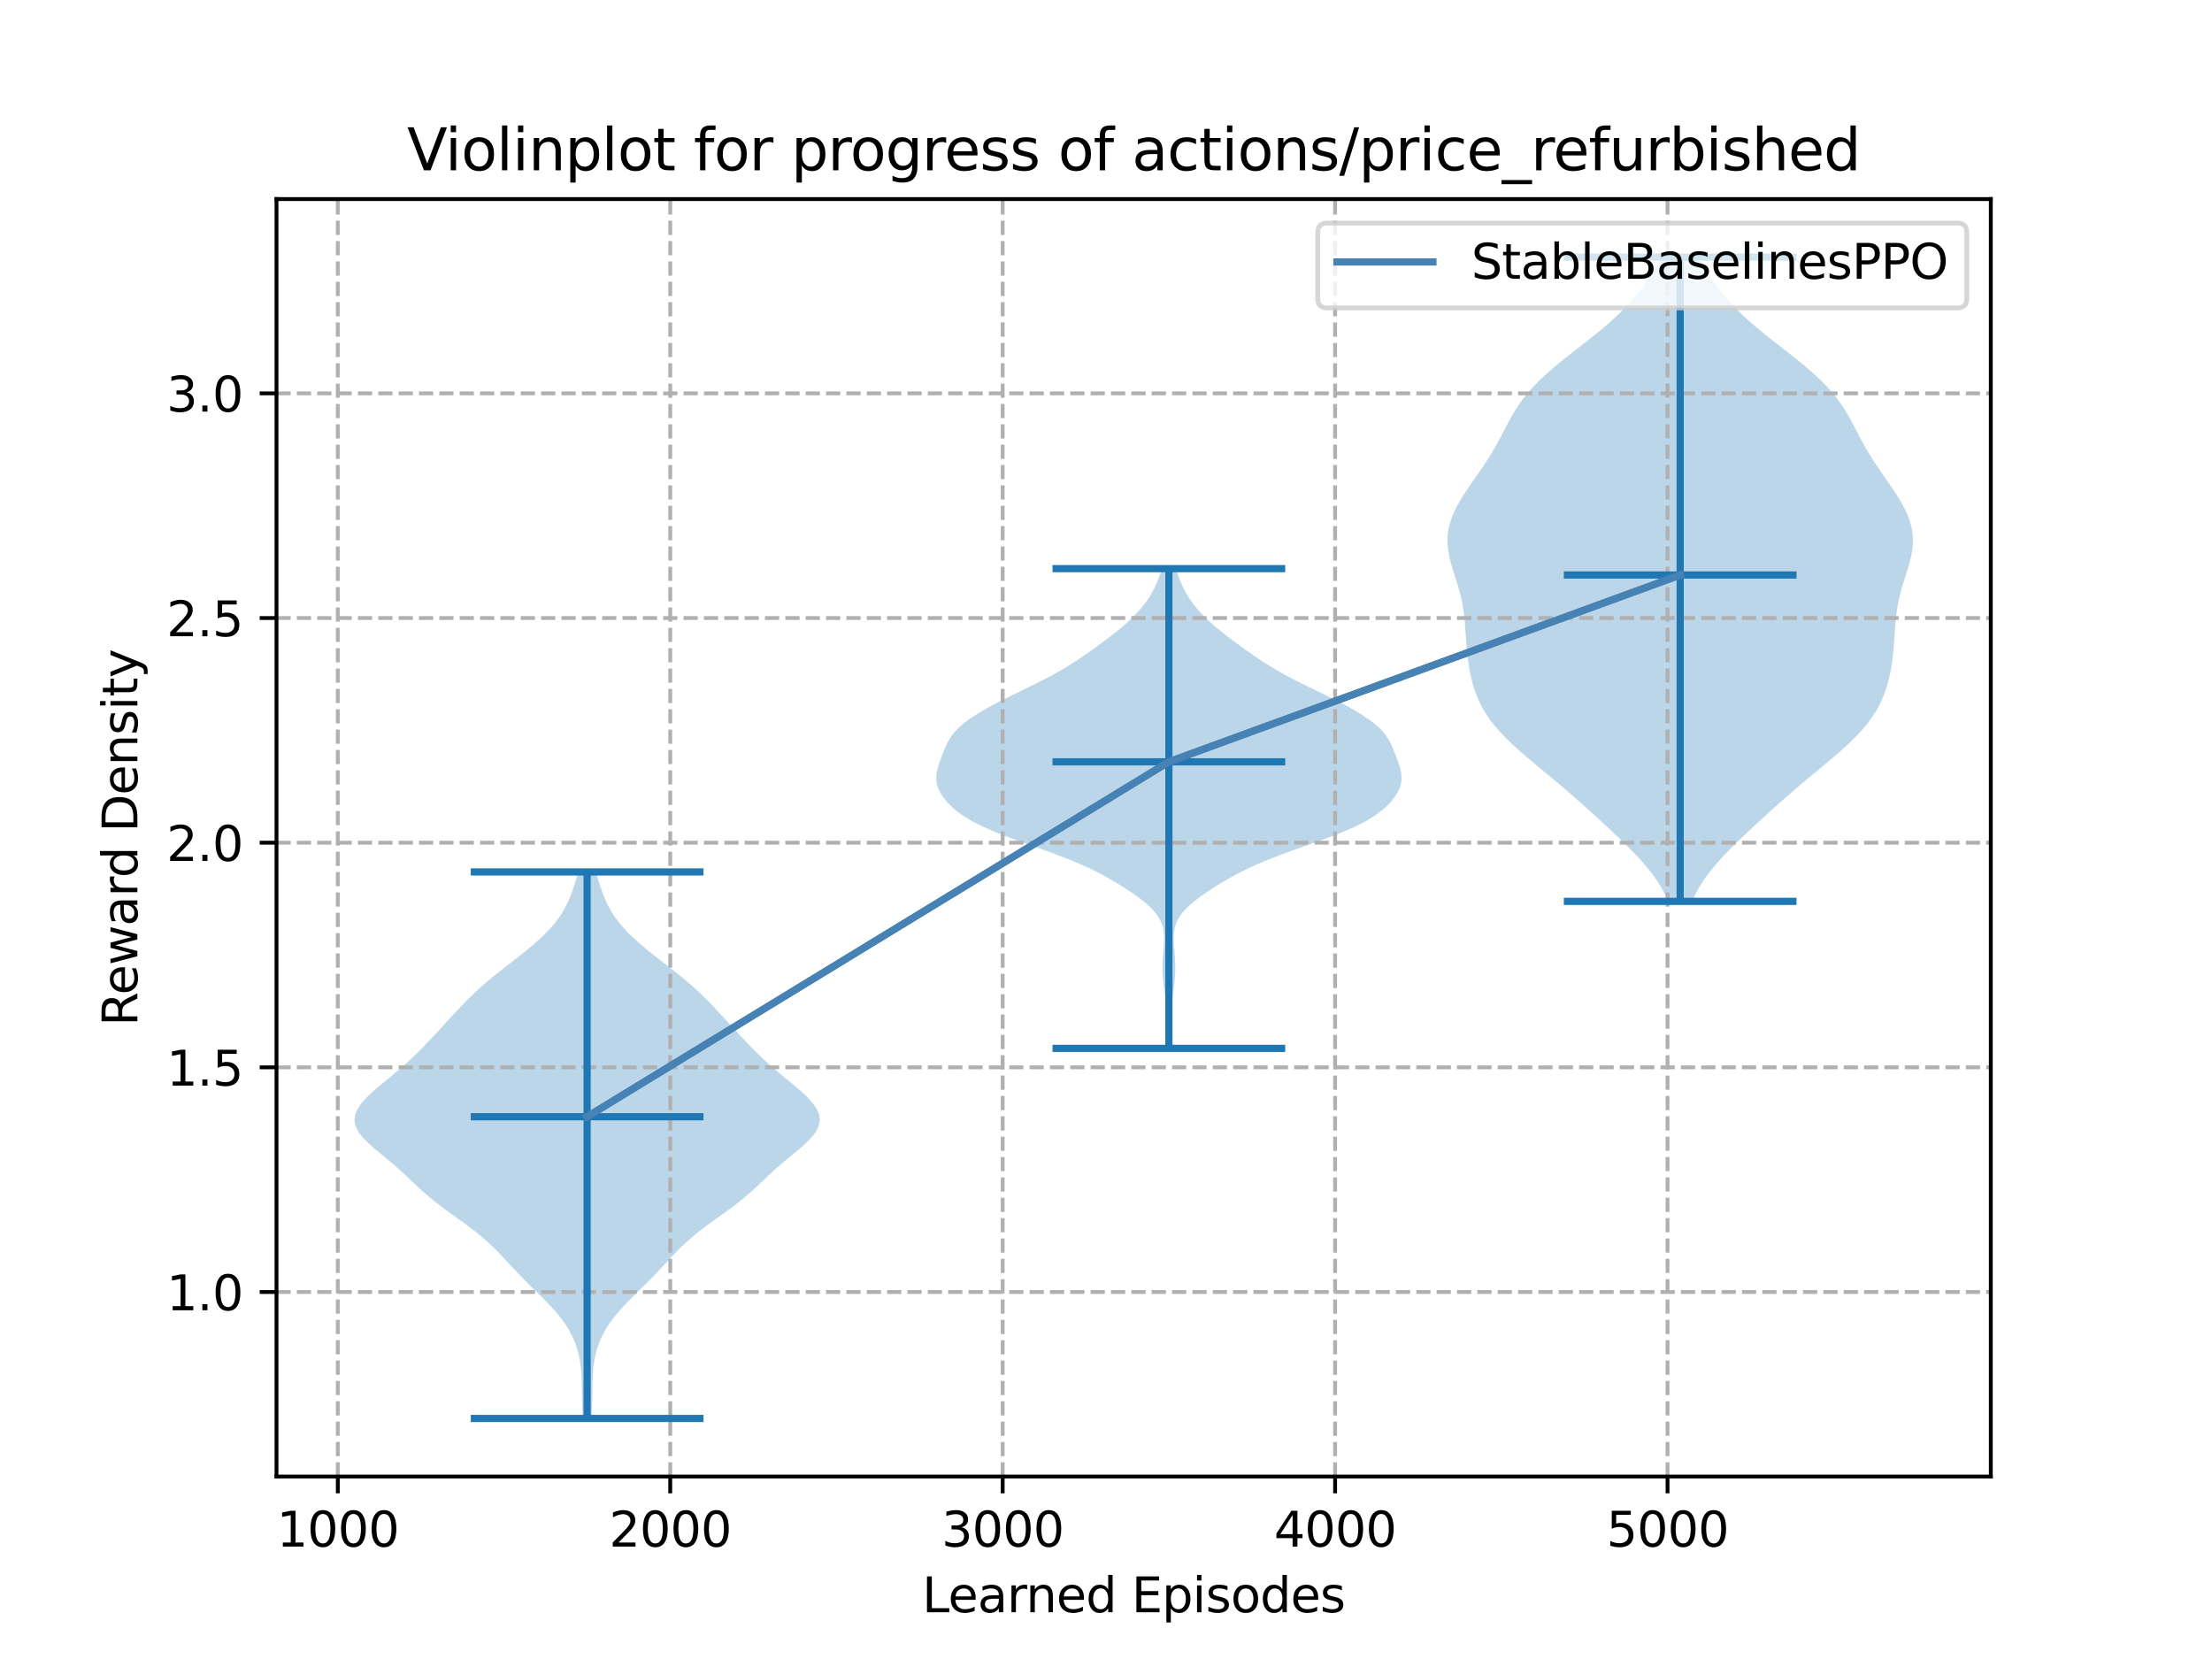 <?xml version="1.0" encoding="utf-8" standalone="no"?>
<!DOCTYPE svg PUBLIC "-//W3C//DTD SVG 1.1//EN"
  "http://www.w3.org/Graphics/SVG/1.1/DTD/svg11.dtd">
<svg xmlns:xlink="http://www.w3.org/1999/xlink" width="460.8pt" height="345.6pt" viewBox="0 0 460.8 345.6" xmlns="http://www.w3.org/2000/svg" version="1.1">
 <defs>
  <style type="text/css">*{stroke-linejoin: round; stroke-linecap: butt}</style>
 </defs>
 <g id="figure_1">
  <g id="patch_1">
   <path d="M 0 345.6 
L 460.8 345.6 
L 460.8 0 
L 0 0 
z
" style="fill: #ffffff"/>
  </g>
  <g id="axes_1">
   <g id="patch_2">
    <path d="M 57.6 307.584 
L 414.72 307.584 
L 414.72 41.472 
L 57.6 41.472 
z
" style="fill: #ffffff"/>
   </g>
   <g id="PolyCollection_1">
    <path d="M 123.191 295.488 
L 121.427 295.488 
L 121.347 294.338 
L 121.287 293.188 
L 121.249 292.038 
L 121.227 290.888 
L 121.216 289.738 
L 121.203 288.588 
L 121.178 287.438 
L 121.126 286.288 
L 121.036 285.138 
L 120.897 283.988 
L 120.699 282.838 
L 120.434 281.688 
L 120.094 280.538 
L 119.67 279.389 
L 119.154 278.239 
L 118.539 277.089 
L 117.822 275.939 
L 117 274.789 
L 116.078 273.639 
L 115.067 272.489 
L 113.982 271.339 
L 112.845 270.189 
L 111.68 269.039 
L 110.512 267.889 
L 109.359 266.739 
L 108.235 265.589 
L 107.143 264.439 
L 106.073 263.289 
L 105.008 262.139 
L 103.919 260.989 
L 102.776 259.839 
L 101.553 258.689 
L 100.231 257.539 
L 98.805 256.389 
L 97.287 255.239 
L 95.706 254.089 
L 94.102 252.939 
L 92.52 251.789 
L 91.001 250.639 
L 89.568 249.489 
L 88.23 248.339 
L 86.97 247.19 
L 85.756 246.04 
L 84.545 244.89 
L 83.299 243.74 
L 81.995 242.59 
L 80.63 241.44 
L 79.233 240.29 
L 77.857 239.14 
L 76.575 237.99 
L 75.465 236.84 
L 74.602 235.69 
L 74.047 234.54 
L 73.833 233.39 
L 73.969 232.24 
L 74.439 231.09 
L 75.204 229.94 
L 76.213 228.79 
L 77.405 227.64 
L 78.72 226.49 
L 80.101 225.34 
L 81.497 224.19 
L 82.872 223.04 
L 84.2 221.89 
L 85.468 220.74 
L 86.676 219.59 
L 87.831 218.44 
L 88.945 217.29 
L 90.03 216.14 
L 91.098 214.991 
L 92.155 213.841 
L 93.209 212.691 
L 94.265 211.541 
L 95.334 210.391 
L 96.425 209.241 
L 97.555 208.091 
L 98.736 206.941 
L 99.981 205.791 
L 101.294 204.641 
L 102.672 203.491 
L 104.106 202.341 
L 105.575 201.191 
L 107.057 200.041 
L 108.526 198.891 
L 109.957 197.741 
L 111.325 196.591 
L 112.611 195.441 
L 113.795 194.291 
L 114.868 193.141 
L 115.821 191.991 
L 116.656 190.841 
L 117.378 189.691 
L 117.998 188.541 
L 118.532 187.391 
L 118.998 186.241 
L 119.411 185.091 
L 119.787 183.941 
L 120.135 182.792 
L 120.46 181.642 
L 124.158 181.642 
L 124.158 181.642 
L 124.484 182.792 
L 124.832 183.941 
L 125.207 185.091 
L 125.621 186.241 
L 126.086 187.391 
L 126.621 188.541 
L 127.241 189.691 
L 127.962 190.841 
L 128.797 191.991 
L 129.751 193.141 
L 130.823 194.291 
L 132.008 195.441 
L 133.293 196.591 
L 134.662 197.741 
L 136.092 198.891 
L 137.562 200.041 
L 139.044 201.191 
L 140.513 202.341 
L 141.946 203.491 
L 143.325 204.641 
L 144.638 205.791 
L 145.883 206.941 
L 147.064 208.091 
L 148.193 209.241 
L 149.285 210.391 
L 150.353 211.541 
L 151.41 212.691 
L 152.463 213.841 
L 153.521 214.991 
L 154.588 216.14 
L 155.673 217.29 
L 156.787 218.44 
L 157.942 219.59 
L 159.15 220.74 
L 160.419 221.89 
L 161.746 223.04 
L 163.121 224.19 
L 164.518 225.34 
L 165.898 226.49 
L 167.213 227.64 
L 168.406 228.79 
L 169.415 229.94 
L 170.18 231.09 
L 170.65 232.24 
L 170.786 233.39 
L 170.572 234.54 
L 170.016 235.69 
L 169.154 236.84 
L 168.044 237.99 
L 166.761 239.14 
L 165.385 240.29 
L 163.988 241.44 
L 162.624 242.59 
L 161.319 243.74 
L 160.074 244.89 
L 158.863 246.04 
L 157.648 247.19 
L 156.388 248.339 
L 155.05 249.489 
L 153.618 250.639 
L 152.098 251.789 
L 150.517 252.939 
L 148.913 254.089 
L 147.332 255.239 
L 145.814 256.389 
L 144.388 257.539 
L 143.065 258.689 
L 141.842 259.839 
L 140.7 260.989 
L 139.611 262.139 
L 138.545 263.289 
L 137.476 264.439 
L 136.383 265.589 
L 135.26 266.739 
L 134.107 267.889 
L 132.938 269.039 
L 131.774 270.189 
L 130.637 271.339 
L 129.552 272.489 
L 128.54 273.639 
L 127.618 274.789 
L 126.797 275.939 
L 126.079 277.089 
L 125.465 278.239 
L 124.949 279.389 
L 124.525 280.538 
L 124.184 281.688 
L 123.919 282.838 
L 123.722 283.988 
L 123.583 285.138 
L 123.493 286.288 
L 123.441 287.438 
L 123.415 288.588 
L 123.403 289.738 
L 123.391 290.888 
L 123.37 292.038 
L 123.331 293.188 
L 123.272 294.338 
L 123.191 295.488 
z
" clip-path="url(#p192af265b8)" style="fill: #1f77b4; fill-opacity: 0.3"/>
   </g>
   <g id="PolyCollection_2">
    <path d="M 243.873 218.396 
L 243.129 218.396 
L 243.131 217.387 
L 243.146 216.377 
L 243.167 215.367 
L 243.185 214.358 
L 243.188 213.348 
L 243.169 212.339 
L 243.124 211.329 
L 243.049 210.32 
L 242.948 209.31 
L 242.825 208.301 
L 242.689 207.291 
L 242.549 206.282 
L 242.417 205.272 
L 242.304 204.263 
L 242.22 203.253 
L 242.173 202.244 
L 242.168 201.234 
L 242.202 200.224 
L 242.267 199.215 
L 242.35 198.205 
L 242.434 197.196 
L 242.495 196.186 
L 242.506 195.177 
L 242.436 194.167 
L 242.252 193.158 
L 241.917 192.148 
L 241.402 191.139 
L 240.686 190.129 
L 239.765 189.12 
L 238.651 188.11 
L 237.373 187.1 
L 235.962 186.091 
L 234.447 185.081 
L 232.84 184.072 
L 231.132 183.062 
L 229.296 182.053 
L 227.294 181.043 
L 225.094 180.034 
L 222.681 179.024 
L 220.068 178.015 
L 217.303 177.005 
L 214.463 175.996 
L 211.643 174.986 
L 208.942 173.977 
L 206.446 172.967 
L 204.216 171.957 
L 202.279 170.948 
L 200.634 169.938 
L 199.254 168.929 
L 198.104 167.919 
L 197.149 166.91 
L 196.368 165.9 
L 195.758 164.891 
L 195.325 163.881 
L 195.081 162.872 
L 195.024 161.862 
L 195.138 160.853 
L 195.383 159.843 
L 195.713 158.834 
L 196.081 157.824 
L 196.464 156.814 
L 196.868 155.805 
L 197.326 154.795 
L 197.89 153.786 
L 198.613 152.776 
L 199.533 151.767 
L 200.666 150.757 
L 202.01 149.748 
L 203.547 148.738 
L 205.252 147.729 
L 207.1 146.719 
L 209.062 145.71 
L 211.102 144.7 
L 213.179 143.69 
L 215.245 142.681 
L 217.253 141.671 
L 219.165 140.662 
L 220.963 139.652 
L 222.644 138.643 
L 224.224 137.633 
L 225.727 136.624 
L 227.174 135.614 
L 228.583 134.605 
L 229.957 133.595 
L 231.293 132.586 
L 232.579 131.576 
L 233.8 130.567 
L 234.945 129.557 
L 236.006 128.547 
L 236.977 127.538 
L 237.857 126.528 
L 238.644 125.519 
L 239.341 124.509 
L 239.951 123.5 
L 240.483 122.49 
L 240.947 121.481 
L 241.355 120.471 
L 241.717 119.462 
L 242.042 118.452 
L 244.96 118.452 
L 244.96 118.452 
L 245.285 119.462 
L 245.647 120.471 
L 246.055 121.481 
L 246.519 122.49 
L 247.051 123.5 
L 247.661 124.509 
L 248.358 125.519 
L 249.145 126.528 
L 250.024 127.538 
L 250.996 128.547 
L 252.057 129.557 
L 253.202 130.567 
L 254.423 131.576 
L 255.708 132.586 
L 257.044 133.595 
L 258.419 134.605 
L 259.827 135.614 
L 261.275 136.624 
L 262.777 137.633 
L 264.357 138.643 
L 266.038 139.652 
L 267.836 140.662 
L 269.749 141.671 
L 271.757 142.681 
L 273.823 143.69 
L 275.9 144.7 
L 277.94 145.71 
L 279.901 146.719 
L 281.749 147.729 
L 283.455 148.738 
L 284.991 149.748 
L 286.335 150.757 
L 287.469 151.767 
L 288.389 152.776 
L 289.111 153.786 
L 289.675 154.795 
L 290.133 155.805 
L 290.537 156.814 
L 290.92 157.824 
L 291.289 158.834 
L 291.618 159.843 
L 291.864 160.853 
L 291.977 161.862 
L 291.921 162.872 
L 291.676 163.881 
L 291.244 164.891 
L 290.633 165.9 
L 289.853 166.91 
L 288.898 167.919 
L 287.747 168.929 
L 286.368 169.938 
L 284.722 170.948 
L 282.786 171.957 
L 280.555 172.967 
L 278.059 173.977 
L 275.358 174.986 
L 272.539 175.996 
L 269.699 177.005 
L 266.934 178.015 
L 264.321 179.024 
L 261.907 180.034 
L 259.707 181.043 
L 257.706 182.053 
L 255.87 183.062 
L 254.162 184.072 
L 252.555 185.081 
L 251.04 186.091 
L 249.629 187.1 
L 248.35 188.11 
L 247.237 189.12 
L 246.315 190.129 
L 245.599 191.139 
L 245.084 192.148 
L 244.75 193.158 
L 244.565 194.167 
L 244.496 195.177 
L 244.507 196.186 
L 244.568 197.196 
L 244.651 198.205 
L 244.735 199.215 
L 244.8 200.224 
L 244.834 201.234 
L 244.828 202.244 
L 244.782 203.253 
L 244.698 204.263 
L 244.584 205.272 
L 244.452 206.282 
L 244.312 207.291 
L 244.176 208.301 
L 244.054 209.31 
L 243.952 210.32 
L 243.878 211.329 
L 243.832 212.339 
L 243.813 213.348 
L 243.817 214.358 
L 243.834 215.367 
L 243.855 216.377 
L 243.871 217.387 
L 243.873 218.396 
z
" clip-path="url(#p192af265b8)" style="fill: #1f77b4; fill-opacity: 0.3"/>
   </g>
   <g id="PolyCollection_3">
    <path d="M 352.497 187.778 
L 347.524 187.778 
L 346.909 186.422 
L 346.186 185.067 
L 345.353 183.711 
L 344.407 182.355 
L 343.355 181 
L 342.205 179.644 
L 340.968 178.288 
L 339.66 176.933 
L 338.296 175.577 
L 336.89 174.221 
L 335.455 172.866 
L 333.999 171.51 
L 332.526 170.154 
L 331.036 168.799 
L 329.526 167.443 
L 327.992 166.088 
L 326.429 164.732 
L 324.837 163.376 
L 323.22 162.021 
L 321.585 160.665 
L 319.949 159.309 
L 318.333 157.954 
L 316.758 156.598 
L 315.252 155.242 
L 313.836 153.887 
L 312.533 152.531 
L 311.355 151.175 
L 310.312 149.82 
L 309.404 148.464 
L 308.627 147.108 
L 307.97 145.753 
L 307.421 144.397 
L 306.966 143.041 
L 306.59 141.686 
L 306.281 140.33 
L 306.03 138.974 
L 305.826 137.619 
L 305.663 136.263 
L 305.534 134.907 
L 305.429 133.552 
L 305.337 132.196 
L 305.246 130.84 
L 305.138 129.485 
L 304.999 128.129 
L 304.814 126.773 
L 304.571 125.418 
L 304.268 124.062 
L 303.908 122.706 
L 303.501 121.351 
L 303.07 119.995 
L 302.64 118.64 
L 302.241 117.284 
L 301.905 115.928 
L 301.662 114.573 
L 301.534 113.217 
L 301.541 111.861 
L 301.693 110.506 
L 301.993 109.15 
L 302.437 107.794 
L 303.015 106.439 
L 303.71 105.083 
L 304.503 103.727 
L 305.371 102.372 
L 306.289 101.016 
L 307.231 99.66 
L 308.175 98.305 
L 309.097 96.949 
L 309.983 95.593 
L 310.82 94.238 
L 311.609 92.882 
L 312.353 91.526 
L 313.068 90.171 
L 313.775 88.815 
L 314.499 87.459 
L 315.269 86.104 
L 316.113 84.748 
L 317.055 83.392 
L 318.113 82.037 
L 319.299 80.681 
L 320.615 79.325 
L 322.054 77.97 
L 323.603 76.614 
L 325.241 75.259 
L 326.942 73.903 
L 328.675 72.547 
L 330.412 71.192 
L 332.123 69.836 
L 333.782 68.48 
L 335.368 67.125 
L 336.864 65.769 
L 338.26 64.413 
L 339.552 63.058 
L 340.739 61.702 
L 341.825 60.346 
L 342.817 58.991 
L 343.723 57.635 
L 344.55 56.279 
L 345.304 54.924 
L 345.991 53.568 
L 354.03 53.568 
L 354.03 53.568 
L 354.717 54.924 
L 355.471 56.279 
L 356.298 57.635 
L 357.204 58.991 
L 358.197 60.346 
L 359.283 61.702 
L 360.47 63.058 
L 361.761 64.413 
L 363.157 65.769 
L 364.653 67.125 
L 366.239 68.48 
L 367.898 69.836 
L 369.609 71.192 
L 371.346 72.547 
L 373.08 73.903 
L 374.78 75.259 
L 376.418 76.614 
L 377.967 77.97 
L 379.407 79.325 
L 380.723 80.681 
L 381.908 82.037 
L 382.967 83.392 
L 383.908 84.748 
L 384.752 86.104 
L 385.522 87.459 
L 386.247 88.815 
L 386.953 90.171 
L 387.668 91.526 
L 388.413 92.882 
L 389.201 94.238 
L 390.039 95.593 
L 390.924 96.949 
L 391.847 98.305 
L 392.79 99.66 
L 393.733 101.016 
L 394.651 102.372 
L 395.519 103.727 
L 396.312 105.083 
L 397.007 106.439 
L 397.584 107.794 
L 398.028 109.15 
L 398.328 110.506 
L 398.48 111.861 
L 398.487 113.217 
L 398.36 114.573 
L 398.116 115.928 
L 397.78 117.284 
L 397.382 118.64 
L 396.951 119.995 
L 396.52 121.351 
L 396.114 122.706 
L 395.753 124.062 
L 395.45 125.418 
L 395.208 126.773 
L 395.022 128.129 
L 394.883 129.485 
L 394.776 130.84 
L 394.684 132.196 
L 394.593 133.552 
L 394.488 134.907 
L 394.358 136.263 
L 394.195 137.619 
L 393.992 138.974 
L 393.74 140.33 
L 393.431 141.686 
L 393.056 143.041 
L 392.6 144.397 
L 392.051 145.753 
L 391.395 147.108 
L 390.618 148.464 
L 389.71 149.82 
L 388.666 151.175 
L 387.489 152.531 
L 386.185 153.887 
L 384.77 155.242 
L 383.263 156.598 
L 381.689 157.954 
L 380.072 159.309 
L 378.436 160.665 
L 376.802 162.021 
L 375.184 163.376 
L 373.592 164.732 
L 372.029 166.088 
L 370.495 167.443 
L 368.985 168.799 
L 367.495 170.154 
L 366.022 171.51 
L 364.566 172.866 
L 363.131 174.221 
L 361.726 175.577 
L 360.362 176.933 
L 359.053 178.288 
L 357.817 179.644 
L 356.666 181 
L 355.614 182.355 
L 354.669 183.711 
L 353.835 185.067 
L 353.113 186.422 
L 352.497 187.778 
z
" clip-path="url(#p192af265b8)" style="fill: #1f77b4; fill-opacity: 0.3"/>
   </g>
   <g id="matplotlib.axis_1">
    <g id="xtick_1">
     <g id="line2d_1">
      <path d="M 70.37 307.584 
L 70.37 41.472 
" clip-path="url(#p192af265b8)" style="fill: none; stroke-dasharray: 2.96,1.28; stroke-dashoffset: 0; stroke: #b0b0b0; stroke-width: 0.8"/>
     </g>
     <g id="line2d_2">
      <defs>
       <path id="mf6acc88f57" d="M 0 0 
L 0 3.5 
" style="stroke: #000000; stroke-width: 0.8"/>
      </defs>
      <g>
       <use xlink:href="#mf6acc88f57" x="70.37" y="307.584" style="stroke: #000000; stroke-width: 0.8"/>
      </g>
     </g>
     <g id="text_1">
      <!-- 1000 -->
      <g transform="translate(57.645 322.182)scale(0.1 -0.1)">
       <defs>
        <path id="DejaVuSans-31" d="M 794 531 
L 1825 531 
L 1825 4091 
L 703 3866 
L 703 4441 
L 1819 4666 
L 2450 4666 
L 2450 531 
L 3481 531 
L 3481 0 
L 794 0 
L 794 531 
z
" transform="scale(0.016)"/>
        <path id="DejaVuSans-30" d="M 2034 4250 
Q 1547 4250 1301 3770 
Q 1056 3291 1056 2328 
Q 1056 1369 1301 889 
Q 1547 409 2034 409 
Q 2525 409 2770 889 
Q 3016 1369 3016 2328 
Q 3016 3291 2770 3770 
Q 2525 4250 2034 4250 
z
M 2034 4750 
Q 2819 4750 3233 4129 
Q 3647 3509 3647 2328 
Q 3647 1150 3233 529 
Q 2819 -91 2034 -91 
Q 1250 -91 836 529 
Q 422 1150 422 2328 
Q 422 3509 836 4129 
Q 1250 4750 2034 4750 
z
" transform="scale(0.016)"/>
       </defs>
       <use xlink:href="#DejaVuSans-31"/>
       <use xlink:href="#DejaVuSans-30" x="63.623"/>
       <use xlink:href="#DejaVuSans-30" x="127.246"/>
       <use xlink:href="#DejaVuSans-30" x="190.869"/>
      </g>
     </g>
    </g>
    <g id="xtick_2">
     <g id="line2d_3">
      <path d="M 139.622 307.584 
L 139.622 41.472 
" clip-path="url(#p192af265b8)" style="fill: none; stroke-dasharray: 2.96,1.28; stroke-dashoffset: 0; stroke: #b0b0b0; stroke-width: 0.8"/>
     </g>
     <g id="line2d_4">
      <g>
       <use xlink:href="#mf6acc88f57" x="139.622" y="307.584" style="stroke: #000000; stroke-width: 0.8"/>
      </g>
     </g>
     <g id="text_2">
      <!-- 2000 -->
      <g transform="translate(126.897 322.182)scale(0.1 -0.1)">
       <defs>
        <path id="DejaVuSans-32" d="M 1228 531 
L 3431 531 
L 3431 0 
L 469 0 
L 469 531 
Q 828 903 1448 1529 
Q 2069 2156 2228 2338 
Q 2531 2678 2651 2914 
Q 2772 3150 2772 3378 
Q 2772 3750 2511 3984 
Q 2250 4219 1831 4219 
Q 1534 4219 1204 4116 
Q 875 4013 500 3803 
L 500 4441 
Q 881 4594 1212 4672 
Q 1544 4750 1819 4750 
Q 2544 4750 2975 4387 
Q 3406 4025 3406 3419 
Q 3406 3131 3298 2873 
Q 3191 2616 2906 2266 
Q 2828 2175 2409 1742 
Q 1991 1309 1228 531 
z
" transform="scale(0.016)"/>
       </defs>
       <use xlink:href="#DejaVuSans-32"/>
       <use xlink:href="#DejaVuSans-30" x="63.623"/>
       <use xlink:href="#DejaVuSans-30" x="127.246"/>
       <use xlink:href="#DejaVuSans-30" x="190.869"/>
      </g>
     </g>
    </g>
    <g id="xtick_3">
     <g id="line2d_5">
      <path d="M 208.875 307.584 
L 208.875 41.472 
" clip-path="url(#p192af265b8)" style="fill: none; stroke-dasharray: 2.96,1.28; stroke-dashoffset: 0; stroke: #b0b0b0; stroke-width: 0.8"/>
     </g>
     <g id="line2d_6">
      <g>
       <use xlink:href="#mf6acc88f57" x="208.875" y="307.584" style="stroke: #000000; stroke-width: 0.8"/>
      </g>
     </g>
     <g id="text_3">
      <!-- 3000 -->
      <g transform="translate(196.15 322.182)scale(0.1 -0.1)">
       <defs>
        <path id="DejaVuSans-33" d="M 2597 2516 
Q 3050 2419 3304 2112 
Q 3559 1806 3559 1356 
Q 3559 666 3084 287 
Q 2609 -91 1734 -91 
Q 1441 -91 1130 -33 
Q 819 25 488 141 
L 488 750 
Q 750 597 1062 519 
Q 1375 441 1716 441 
Q 2309 441 2620 675 
Q 2931 909 2931 1356 
Q 2931 1769 2642 2001 
Q 2353 2234 1838 2234 
L 1294 2234 
L 1294 2753 
L 1863 2753 
Q 2328 2753 2575 2939 
Q 2822 3125 2822 3475 
Q 2822 3834 2567 4026 
Q 2313 4219 1838 4219 
Q 1578 4219 1281 4162 
Q 984 4106 628 3988 
L 628 4550 
Q 988 4650 1302 4700 
Q 1616 4750 1894 4750 
Q 2613 4750 3031 4423 
Q 3450 4097 3450 3541 
Q 3450 3153 3228 2886 
Q 3006 2619 2597 2516 
z
" transform="scale(0.016)"/>
       </defs>
       <use xlink:href="#DejaVuSans-33"/>
       <use xlink:href="#DejaVuSans-30" x="63.623"/>
       <use xlink:href="#DejaVuSans-30" x="127.246"/>
       <use xlink:href="#DejaVuSans-30" x="190.869"/>
      </g>
     </g>
    </g>
    <g id="xtick_4">
     <g id="line2d_7">
      <path d="M 278.127 307.584 
L 278.127 41.472 
" clip-path="url(#p192af265b8)" style="fill: none; stroke-dasharray: 2.96,1.28; stroke-dashoffset: 0; stroke: #b0b0b0; stroke-width: 0.8"/>
     </g>
     <g id="line2d_8">
      <g>
       <use xlink:href="#mf6acc88f57" x="278.127" y="307.584" style="stroke: #000000; stroke-width: 0.8"/>
      </g>
     </g>
     <g id="text_4">
      <!-- 4000 -->
      <g transform="translate(265.402 322.182)scale(0.1 -0.1)">
       <defs>
        <path id="DejaVuSans-34" d="M 2419 4116 
L 825 1625 
L 2419 1625 
L 2419 4116 
z
M 2253 4666 
L 3047 4666 
L 3047 1625 
L 3713 1625 
L 3713 1100 
L 3047 1100 
L 3047 0 
L 2419 0 
L 2419 1100 
L 313 1100 
L 313 1709 
L 2253 4666 
z
" transform="scale(0.016)"/>
       </defs>
       <use xlink:href="#DejaVuSans-34"/>
       <use xlink:href="#DejaVuSans-30" x="63.623"/>
       <use xlink:href="#DejaVuSans-30" x="127.246"/>
       <use xlink:href="#DejaVuSans-30" x="190.869"/>
      </g>
     </g>
    </g>
    <g id="xtick_5">
     <g id="line2d_9">
      <path d="M 347.379 307.584 
L 347.379 41.472 
" clip-path="url(#p192af265b8)" style="fill: none; stroke-dasharray: 2.96,1.28; stroke-dashoffset: 0; stroke: #b0b0b0; stroke-width: 0.8"/>
     </g>
     <g id="line2d_10">
      <g>
       <use xlink:href="#mf6acc88f57" x="347.379" y="307.584" style="stroke: #000000; stroke-width: 0.8"/>
      </g>
     </g>
     <g id="text_5">
      <!-- 5000 -->
      <g transform="translate(334.654 322.182)scale(0.1 -0.1)">
       <defs>
        <path id="DejaVuSans-35" d="M 691 4666 
L 3169 4666 
L 3169 4134 
L 1269 4134 
L 1269 2991 
Q 1406 3038 1543 3061 
Q 1681 3084 1819 3084 
Q 2600 3084 3056 2656 
Q 3513 2228 3513 1497 
Q 3513 744 3044 326 
Q 2575 -91 1722 -91 
Q 1428 -91 1123 -41 
Q 819 9 494 109 
L 494 744 
Q 775 591 1075 516 
Q 1375 441 1709 441 
Q 2250 441 2565 725 
Q 2881 1009 2881 1497 
Q 2881 1984 2565 2268 
Q 2250 2553 1709 2553 
Q 1456 2553 1204 2497 
Q 953 2441 691 2322 
L 691 4666 
z
" transform="scale(0.016)"/>
       </defs>
       <use xlink:href="#DejaVuSans-35"/>
       <use xlink:href="#DejaVuSans-30" x="63.623"/>
       <use xlink:href="#DejaVuSans-30" x="127.246"/>
       <use xlink:href="#DejaVuSans-30" x="190.869"/>
      </g>
     </g>
    </g>
    <g id="text_6">
     <!-- Learned Episodes -->
     <g transform="translate(192.102 335.861)scale(0.1 -0.1)">
      <defs>
       <path id="DejaVuSans-4c" d="M 628 4666 
L 1259 4666 
L 1259 531 
L 3531 531 
L 3531 0 
L 628 0 
L 628 4666 
z
" transform="scale(0.016)"/>
       <path id="DejaVuSans-65" d="M 3597 1894 
L 3597 1613 
L 953 1613 
Q 991 1019 1311 708 
Q 1631 397 2203 397 
Q 2534 397 2845 478 
Q 3156 559 3463 722 
L 3463 178 
Q 3153 47 2828 -22 
Q 2503 -91 2169 -91 
Q 1331 -91 842 396 
Q 353 884 353 1716 
Q 353 2575 817 3079 
Q 1281 3584 2069 3584 
Q 2775 3584 3186 3129 
Q 3597 2675 3597 1894 
z
M 3022 2063 
Q 3016 2534 2758 2815 
Q 2500 3097 2075 3097 
Q 1594 3097 1305 2825 
Q 1016 2553 972 2059 
L 3022 2063 
z
" transform="scale(0.016)"/>
       <path id="DejaVuSans-61" d="M 2194 1759 
Q 1497 1759 1228 1600 
Q 959 1441 959 1056 
Q 959 750 1161 570 
Q 1363 391 1709 391 
Q 2188 391 2477 730 
Q 2766 1069 2766 1631 
L 2766 1759 
L 2194 1759 
z
M 3341 1997 
L 3341 0 
L 2766 0 
L 2766 531 
Q 2569 213 2275 61 
Q 1981 -91 1556 -91 
Q 1019 -91 701 211 
Q 384 513 384 1019 
Q 384 1609 779 1909 
Q 1175 2209 1959 2209 
L 2766 2209 
L 2766 2266 
Q 2766 2663 2505 2880 
Q 2244 3097 1772 3097 
Q 1472 3097 1187 3025 
Q 903 2953 641 2809 
L 641 3341 
Q 956 3463 1253 3523 
Q 1550 3584 1831 3584 
Q 2591 3584 2966 3190 
Q 3341 2797 3341 1997 
z
" transform="scale(0.016)"/>
       <path id="DejaVuSans-72" d="M 2631 2963 
Q 2534 3019 2420 3045 
Q 2306 3072 2169 3072 
Q 1681 3072 1420 2755 
Q 1159 2438 1159 1844 
L 1159 0 
L 581 0 
L 581 3500 
L 1159 3500 
L 1159 2956 
Q 1341 3275 1631 3429 
Q 1922 3584 2338 3584 
Q 2397 3584 2469 3576 
Q 2541 3569 2628 3553 
L 2631 2963 
z
" transform="scale(0.016)"/>
       <path id="DejaVuSans-6e" d="M 3513 2113 
L 3513 0 
L 2938 0 
L 2938 2094 
Q 2938 2591 2744 2837 
Q 2550 3084 2163 3084 
Q 1697 3084 1428 2787 
Q 1159 2491 1159 1978 
L 1159 0 
L 581 0 
L 581 3500 
L 1159 3500 
L 1159 2956 
Q 1366 3272 1645 3428 
Q 1925 3584 2291 3584 
Q 2894 3584 3203 3211 
Q 3513 2838 3513 2113 
z
" transform="scale(0.016)"/>
       <path id="DejaVuSans-64" d="M 2906 2969 
L 2906 4863 
L 3481 4863 
L 3481 0 
L 2906 0 
L 2906 525 
Q 2725 213 2448 61 
Q 2172 -91 1784 -91 
Q 1150 -91 751 415 
Q 353 922 353 1747 
Q 353 2572 751 3078 
Q 1150 3584 1784 3584 
Q 2172 3584 2448 3432 
Q 2725 3281 2906 2969 
z
M 947 1747 
Q 947 1113 1208 752 
Q 1469 391 1925 391 
Q 2381 391 2643 752 
Q 2906 1113 2906 1747 
Q 2906 2381 2643 2742 
Q 2381 3103 1925 3103 
Q 1469 3103 1208 2742 
Q 947 2381 947 1747 
z
" transform="scale(0.016)"/>
       <path id="DejaVuSans-20" transform="scale(0.016)"/>
       <path id="DejaVuSans-45" d="M 628 4666 
L 3578 4666 
L 3578 4134 
L 1259 4134 
L 1259 2753 
L 3481 2753 
L 3481 2222 
L 1259 2222 
L 1259 531 
L 3634 531 
L 3634 0 
L 628 0 
L 628 4666 
z
" transform="scale(0.016)"/>
       <path id="DejaVuSans-70" d="M 1159 525 
L 1159 -1331 
L 581 -1331 
L 581 3500 
L 1159 3500 
L 1159 2969 
Q 1341 3281 1617 3432 
Q 1894 3584 2278 3584 
Q 2916 3584 3314 3078 
Q 3713 2572 3713 1747 
Q 3713 922 3314 415 
Q 2916 -91 2278 -91 
Q 1894 -91 1617 61 
Q 1341 213 1159 525 
z
M 3116 1747 
Q 3116 2381 2855 2742 
Q 2594 3103 2138 3103 
Q 1681 3103 1420 2742 
Q 1159 2381 1159 1747 
Q 1159 1113 1420 752 
Q 1681 391 2138 391 
Q 2594 391 2855 752 
Q 3116 1113 3116 1747 
z
" transform="scale(0.016)"/>
       <path id="DejaVuSans-69" d="M 603 3500 
L 1178 3500 
L 1178 0 
L 603 0 
L 603 3500 
z
M 603 4863 
L 1178 4863 
L 1178 4134 
L 603 4134 
L 603 4863 
z
" transform="scale(0.016)"/>
       <path id="DejaVuSans-73" d="M 2834 3397 
L 2834 2853 
Q 2591 2978 2328 3040 
Q 2066 3103 1784 3103 
Q 1356 3103 1142 2972 
Q 928 2841 928 2578 
Q 928 2378 1081 2264 
Q 1234 2150 1697 2047 
L 1894 2003 
Q 2506 1872 2764 1633 
Q 3022 1394 3022 966 
Q 3022 478 2636 193 
Q 2250 -91 1575 -91 
Q 1294 -91 989 -36 
Q 684 19 347 128 
L 347 722 
Q 666 556 975 473 
Q 1284 391 1588 391 
Q 1994 391 2212 530 
Q 2431 669 2431 922 
Q 2431 1156 2273 1281 
Q 2116 1406 1581 1522 
L 1381 1569 
Q 847 1681 609 1914 
Q 372 2147 372 2553 
Q 372 3047 722 3315 
Q 1072 3584 1716 3584 
Q 2034 3584 2315 3537 
Q 2597 3491 2834 3397 
z
" transform="scale(0.016)"/>
       <path id="DejaVuSans-6f" d="M 1959 3097 
Q 1497 3097 1228 2736 
Q 959 2375 959 1747 
Q 959 1119 1226 758 
Q 1494 397 1959 397 
Q 2419 397 2687 759 
Q 2956 1122 2956 1747 
Q 2956 2369 2687 2733 
Q 2419 3097 1959 3097 
z
M 1959 3584 
Q 2709 3584 3137 3096 
Q 3566 2609 3566 1747 
Q 3566 888 3137 398 
Q 2709 -91 1959 -91 
Q 1206 -91 779 398 
Q 353 888 353 1747 
Q 353 2609 779 3096 
Q 1206 3584 1959 3584 
z
" transform="scale(0.016)"/>
      </defs>
      <use xlink:href="#DejaVuSans-4c"/>
      <use xlink:href="#DejaVuSans-65" x="53.963"/>
      <use xlink:href="#DejaVuSans-61" x="115.486"/>
      <use xlink:href="#DejaVuSans-72" x="176.766"/>
      <use xlink:href="#DejaVuSans-6e" x="216.129"/>
      <use xlink:href="#DejaVuSans-65" x="279.508"/>
      <use xlink:href="#DejaVuSans-64" x="341.031"/>
      <use xlink:href="#DejaVuSans-20" x="404.508"/>
      <use xlink:href="#DejaVuSans-45" x="436.295"/>
      <use xlink:href="#DejaVuSans-70" x="499.479"/>
      <use xlink:href="#DejaVuSans-69" x="562.955"/>
      <use xlink:href="#DejaVuSans-73" x="590.738"/>
      <use xlink:href="#DejaVuSans-6f" x="642.838"/>
      <use xlink:href="#DejaVuSans-64" x="704.02"/>
      <use xlink:href="#DejaVuSans-65" x="767.496"/>
      <use xlink:href="#DejaVuSans-73" x="829.02"/>
     </g>
    </g>
   </g>
   <g id="matplotlib.axis_2">
    <g id="ytick_1">
     <g id="line2d_11">
      <path d="M 57.6 269.149 
L 414.72 269.149 
" clip-path="url(#p192af265b8)" style="fill: none; stroke-dasharray: 2.96,1.28; stroke-dashoffset: 0; stroke: #b0b0b0; stroke-width: 0.8"/>
     </g>
     <g id="line2d_12">
      <defs>
       <path id="m08393561c8" d="M 0 0 
L -3.5 0 
" style="stroke: #000000; stroke-width: 0.8"/>
      </defs>
      <g>
       <use xlink:href="#m08393561c8" x="57.6" y="269.149" style="stroke: #000000; stroke-width: 0.8"/>
      </g>
     </g>
     <g id="text_7">
      <!-- 1.0 -->
      <g transform="translate(34.697 272.948)scale(0.1 -0.1)">
       <defs>
        <path id="DejaVuSans-2e" d="M 684 794 
L 1344 794 
L 1344 0 
L 684 0 
L 684 794 
z
" transform="scale(0.016)"/>
       </defs>
       <use xlink:href="#DejaVuSans-31"/>
       <use xlink:href="#DejaVuSans-2e" x="63.623"/>
       <use xlink:href="#DejaVuSans-30" x="95.41"/>
      </g>
     </g>
    </g>
    <g id="ytick_2">
     <g id="line2d_13">
      <path d="M 57.6 222.347 
L 414.72 222.347 
" clip-path="url(#p192af265b8)" style="fill: none; stroke-dasharray: 2.96,1.28; stroke-dashoffset: 0; stroke: #b0b0b0; stroke-width: 0.8"/>
     </g>
     <g id="line2d_14">
      <g>
       <use xlink:href="#m08393561c8" x="57.6" y="222.347" style="stroke: #000000; stroke-width: 0.8"/>
      </g>
     </g>
     <g id="text_8">
      <!-- 1.5 -->
      <g transform="translate(34.697 226.147)scale(0.1 -0.1)">
       <use xlink:href="#DejaVuSans-31"/>
       <use xlink:href="#DejaVuSans-2e" x="63.623"/>
       <use xlink:href="#DejaVuSans-35" x="95.41"/>
      </g>
     </g>
    </g>
    <g id="ytick_3">
     <g id="line2d_15">
      <path d="M 57.6 175.546 
L 414.72 175.546 
" clip-path="url(#p192af265b8)" style="fill: none; stroke-dasharray: 2.96,1.28; stroke-dashoffset: 0; stroke: #b0b0b0; stroke-width: 0.8"/>
     </g>
     <g id="line2d_16">
      <g>
       <use xlink:href="#m08393561c8" x="57.6" y="175.546" style="stroke: #000000; stroke-width: 0.8"/>
      </g>
     </g>
     <g id="text_9">
      <!-- 2.0 -->
      <g transform="translate(34.697 179.345)scale(0.1 -0.1)">
       <use xlink:href="#DejaVuSans-32"/>
       <use xlink:href="#DejaVuSans-2e" x="63.623"/>
       <use xlink:href="#DejaVuSans-30" x="95.41"/>
      </g>
     </g>
    </g>
    <g id="ytick_4">
     <g id="line2d_17">
      <path d="M 57.6 128.745 
L 414.72 128.745 
" clip-path="url(#p192af265b8)" style="fill: none; stroke-dasharray: 2.96,1.28; stroke-dashoffset: 0; stroke: #b0b0b0; stroke-width: 0.8"/>
     </g>
     <g id="line2d_18">
      <g>
       <use xlink:href="#m08393561c8" x="57.6" y="128.745" style="stroke: #000000; stroke-width: 0.8"/>
      </g>
     </g>
     <g id="text_10">
      <!-- 2.5 -->
      <g transform="translate(34.697 132.544)scale(0.1 -0.1)">
       <use xlink:href="#DejaVuSans-32"/>
       <use xlink:href="#DejaVuSans-2e" x="63.623"/>
       <use xlink:href="#DejaVuSans-35" x="95.41"/>
      </g>
     </g>
    </g>
    <g id="ytick_5">
     <g id="line2d_19">
      <path d="M 57.6 81.943 
L 414.72 81.943 
" clip-path="url(#p192af265b8)" style="fill: none; stroke-dasharray: 2.96,1.28; stroke-dashoffset: 0; stroke: #b0b0b0; stroke-width: 0.8"/>
     </g>
     <g id="line2d_20">
      <g>
       <use xlink:href="#m08393561c8" x="57.6" y="81.943" style="stroke: #000000; stroke-width: 0.8"/>
      </g>
     </g>
     <g id="text_11">
      <!-- 3.0 -->
      <g transform="translate(34.697 85.743)scale(0.1 -0.1)">
       <use xlink:href="#DejaVuSans-33"/>
       <use xlink:href="#DejaVuSans-2e" x="63.623"/>
       <use xlink:href="#DejaVuSans-30" x="95.41"/>
      </g>
     </g>
    </g>
    <g id="text_12">
     <!-- Reward Density -->
     <g transform="translate(28.617 213.747)rotate(-90)scale(0.1 -0.1)">
      <defs>
       <path id="DejaVuSans-52" d="M 2841 2188 
Q 3044 2119 3236 1894 
Q 3428 1669 3622 1275 
L 4263 0 
L 3584 0 
L 2988 1197 
Q 2756 1666 2539 1819 
Q 2322 1972 1947 1972 
L 1259 1972 
L 1259 0 
L 628 0 
L 628 4666 
L 2053 4666 
Q 2853 4666 3247 4331 
Q 3641 3997 3641 3322 
Q 3641 2881 3436 2590 
Q 3231 2300 2841 2188 
z
M 1259 4147 
L 1259 2491 
L 2053 2491 
Q 2509 2491 2742 2702 
Q 2975 2913 2975 3322 
Q 2975 3731 2742 3939 
Q 2509 4147 2053 4147 
L 1259 4147 
z
" transform="scale(0.016)"/>
       <path id="DejaVuSans-77" d="M 269 3500 
L 844 3500 
L 1563 769 
L 2278 3500 
L 2956 3500 
L 3675 769 
L 4391 3500 
L 4966 3500 
L 4050 0 
L 3372 0 
L 2619 2869 
L 1863 0 
L 1184 0 
L 269 3500 
z
" transform="scale(0.016)"/>
       <path id="DejaVuSans-44" d="M 1259 4147 
L 1259 519 
L 2022 519 
Q 2988 519 3436 956 
Q 3884 1394 3884 2338 
Q 3884 3275 3436 3711 
Q 2988 4147 2022 4147 
L 1259 4147 
z
M 628 4666 
L 1925 4666 
Q 3281 4666 3915 4102 
Q 4550 3538 4550 2338 
Q 4550 1131 3912 565 
Q 3275 0 1925 0 
L 628 0 
L 628 4666 
z
" transform="scale(0.016)"/>
       <path id="DejaVuSans-74" d="M 1172 4494 
L 1172 3500 
L 2356 3500 
L 2356 3053 
L 1172 3053 
L 1172 1153 
Q 1172 725 1289 603 
Q 1406 481 1766 481 
L 2356 481 
L 2356 0 
L 1766 0 
Q 1100 0 847 248 
Q 594 497 594 1153 
L 594 3053 
L 172 3053 
L 172 3500 
L 594 3500 
L 594 4494 
L 1172 4494 
z
" transform="scale(0.016)"/>
       <path id="DejaVuSans-79" d="M 2059 -325 
Q 1816 -950 1584 -1140 
Q 1353 -1331 966 -1331 
L 506 -1331 
L 506 -850 
L 844 -850 
Q 1081 -850 1212 -737 
Q 1344 -625 1503 -206 
L 1606 56 
L 191 3500 
L 800 3500 
L 1894 763 
L 2988 3500 
L 3597 3500 
L 2059 -325 
z
" transform="scale(0.016)"/>
      </defs>
      <use xlink:href="#DejaVuSans-52"/>
      <use xlink:href="#DejaVuSans-65" x="64.982"/>
      <use xlink:href="#DejaVuSans-77" x="126.506"/>
      <use xlink:href="#DejaVuSans-61" x="208.293"/>
      <use xlink:href="#DejaVuSans-72" x="269.572"/>
      <use xlink:href="#DejaVuSans-64" x="308.936"/>
      <use xlink:href="#DejaVuSans-20" x="372.412"/>
      <use xlink:href="#DejaVuSans-44" x="404.199"/>
      <use xlink:href="#DejaVuSans-65" x="481.201"/>
      <use xlink:href="#DejaVuSans-6e" x="542.725"/>
      <use xlink:href="#DejaVuSans-73" x="606.104"/>
      <use xlink:href="#DejaVuSans-69" x="658.203"/>
      <use xlink:href="#DejaVuSans-74" x="685.986"/>
      <use xlink:href="#DejaVuSans-79" x="725.195"/>
     </g>
    </g>
   </g>
   <g id="LineCollection_1">
    <path d="M 98.071 232.632 
L 146.548 232.632 
" clip-path="url(#p192af265b8)" style="fill: none; stroke: #1f77b4; stroke-width: 1.5"/>
    <path d="M 219.262 158.7 
L 267.739 158.7 
" clip-path="url(#p192af265b8)" style="fill: none; stroke: #1f77b4; stroke-width: 1.5"/>
    <path d="M 325.772 119.787 
L 374.249 119.787 
" clip-path="url(#p192af265b8)" style="fill: none; stroke: #1f77b4; stroke-width: 1.5"/>
   </g>
   <g id="LineCollection_2">
    <path d="M 98.071 181.642 
L 146.548 181.642 
" clip-path="url(#p192af265b8)" style="fill: none; stroke: #1f77b4; stroke-width: 1.5"/>
    <path d="M 219.262 118.452 
L 267.739 118.452 
" clip-path="url(#p192af265b8)" style="fill: none; stroke: #1f77b4; stroke-width: 1.5"/>
    <path d="M 325.772 53.568 
L 374.249 53.568 
" clip-path="url(#p192af265b8)" style="fill: none; stroke: #1f77b4; stroke-width: 1.5"/>
   </g>
   <g id="LineCollection_3">
    <path d="M 98.071 295.488 
L 146.548 295.488 
" clip-path="url(#p192af265b8)" style="fill: none; stroke: #1f77b4; stroke-width: 1.5"/>
    <path d="M 219.262 218.396 
L 267.739 218.396 
" clip-path="url(#p192af265b8)" style="fill: none; stroke: #1f77b4; stroke-width: 1.5"/>
    <path d="M 325.772 187.778 
L 374.249 187.778 
" clip-path="url(#p192af265b8)" style="fill: none; stroke: #1f77b4; stroke-width: 1.5"/>
   </g>
   <g id="LineCollection_4">
    <path d="M 122.309 295.488 
L 122.309 181.642 
" clip-path="url(#p192af265b8)" style="fill: none; stroke: #1f77b4; stroke-width: 1.5"/>
    <path d="M 243.501 218.396 
L 243.501 118.452 
" clip-path="url(#p192af265b8)" style="fill: none; stroke: #1f77b4; stroke-width: 1.5"/>
    <path d="M 350.011 187.778 
L 350.011 53.568 
" clip-path="url(#p192af265b8)" style="fill: none; stroke: #1f77b4; stroke-width: 1.5"/>
   </g>
   <g id="line2d_21">
    <path d="M 122.309 232.632 
L 243.501 158.7 
L 350.011 119.787 
" clip-path="url(#p192af265b8)" style="fill: none; stroke: #4682b4; stroke-width: 1.5; stroke-linecap: square"/>
   </g>
   <g id="line2d_22">
    <path d="M 122.309 232.632 
L 243.501 158.7 
L 350.011 119.787 
" clip-path="url(#p192af265b8)" style="fill: none; stroke: #4682b4; stroke-width: 1.5; stroke-linecap: square"/>
   </g>
   <g id="patch_3">
    <path d="M 57.6 307.584 
L 57.6 41.472 
" style="fill: none; stroke: #000000; stroke-width: 0.8; stroke-linejoin: miter; stroke-linecap: square"/>
   </g>
   <g id="patch_4">
    <path d="M 414.72 307.584 
L 414.72 41.472 
" style="fill: none; stroke: #000000; stroke-width: 0.8; stroke-linejoin: miter; stroke-linecap: square"/>
   </g>
   <g id="patch_5">
    <path d="M 57.6 307.584 
L 414.72 307.584 
" style="fill: none; stroke: #000000; stroke-width: 0.8; stroke-linejoin: miter; stroke-linecap: square"/>
   </g>
   <g id="patch_6">
    <path d="M 57.6 41.472 
L 414.72 41.472 
" style="fill: none; stroke: #000000; stroke-width: 0.8; stroke-linejoin: miter; stroke-linecap: square"/>
   </g>
   <g id="text_13">
    <!-- Violinplot for progress of actions/price_refurbished -->
    <g transform="translate(84.802 35.472)scale(0.12 -0.12)">
     <defs>
      <path id="DejaVuSans-56" d="M 1831 0 
L 50 4666 
L 709 4666 
L 2188 738 
L 3669 4666 
L 4325 4666 
L 2547 0 
L 1831 0 
z
" transform="scale(0.016)"/>
      <path id="DejaVuSans-6c" d="M 603 4863 
L 1178 4863 
L 1178 0 
L 603 0 
L 603 4863 
z
" transform="scale(0.016)"/>
      <path id="DejaVuSans-66" d="M 2375 4863 
L 2375 4384 
L 1825 4384 
Q 1516 4384 1395 4259 
Q 1275 4134 1275 3809 
L 1275 3500 
L 2222 3500 
L 2222 3053 
L 1275 3053 
L 1275 0 
L 697 0 
L 697 3053 
L 147 3053 
L 147 3500 
L 697 3500 
L 697 3744 
Q 697 4328 969 4595 
Q 1241 4863 1831 4863 
L 2375 4863 
z
" transform="scale(0.016)"/>
      <path id="DejaVuSans-67" d="M 2906 1791 
Q 2906 2416 2648 2759 
Q 2391 3103 1925 3103 
Q 1463 3103 1205 2759 
Q 947 2416 947 1791 
Q 947 1169 1205 825 
Q 1463 481 1925 481 
Q 2391 481 2648 825 
Q 2906 1169 2906 1791 
z
M 3481 434 
Q 3481 -459 3084 -895 
Q 2688 -1331 1869 -1331 
Q 1566 -1331 1297 -1286 
Q 1028 -1241 775 -1147 
L 775 -588 
Q 1028 -725 1275 -790 
Q 1522 -856 1778 -856 
Q 2344 -856 2625 -561 
Q 2906 -266 2906 331 
L 2906 616 
Q 2728 306 2450 153 
Q 2172 0 1784 0 
Q 1141 0 747 490 
Q 353 981 353 1791 
Q 353 2603 747 3093 
Q 1141 3584 1784 3584 
Q 2172 3584 2450 3431 
Q 2728 3278 2906 2969 
L 2906 3500 
L 3481 3500 
L 3481 434 
z
" transform="scale(0.016)"/>
      <path id="DejaVuSans-63" d="M 3122 3366 
L 3122 2828 
Q 2878 2963 2633 3030 
Q 2388 3097 2138 3097 
Q 1578 3097 1268 2742 
Q 959 2388 959 1747 
Q 959 1106 1268 751 
Q 1578 397 2138 397 
Q 2388 397 2633 464 
Q 2878 531 3122 666 
L 3122 134 
Q 2881 22 2623 -34 
Q 2366 -91 2075 -91 
Q 1284 -91 818 406 
Q 353 903 353 1747 
Q 353 2603 823 3093 
Q 1294 3584 2113 3584 
Q 2378 3584 2631 3529 
Q 2884 3475 3122 3366 
z
" transform="scale(0.016)"/>
      <path id="DejaVuSans-2f" d="M 1625 4666 
L 2156 4666 
L 531 -594 
L 0 -594 
L 1625 4666 
z
" transform="scale(0.016)"/>
      <path id="DejaVuSans-5f" d="M 3263 -1063 
L 3263 -1509 
L -63 -1509 
L -63 -1063 
L 3263 -1063 
z
" transform="scale(0.016)"/>
      <path id="DejaVuSans-75" d="M 544 1381 
L 544 3500 
L 1119 3500 
L 1119 1403 
Q 1119 906 1312 657 
Q 1506 409 1894 409 
Q 2359 409 2629 706 
Q 2900 1003 2900 1516 
L 2900 3500 
L 3475 3500 
L 3475 0 
L 2900 0 
L 2900 538 
Q 2691 219 2414 64 
Q 2138 -91 1772 -91 
Q 1169 -91 856 284 
Q 544 659 544 1381 
z
M 1991 3584 
L 1991 3584 
z
" transform="scale(0.016)"/>
      <path id="DejaVuSans-62" d="M 3116 1747 
Q 3116 2381 2855 2742 
Q 2594 3103 2138 3103 
Q 1681 3103 1420 2742 
Q 1159 2381 1159 1747 
Q 1159 1113 1420 752 
Q 1681 391 2138 391 
Q 2594 391 2855 752 
Q 3116 1113 3116 1747 
z
M 1159 2969 
Q 1341 3281 1617 3432 
Q 1894 3584 2278 3584 
Q 2916 3584 3314 3078 
Q 3713 2572 3713 1747 
Q 3713 922 3314 415 
Q 2916 -91 2278 -91 
Q 1894 -91 1617 61 
Q 1341 213 1159 525 
L 1159 0 
L 581 0 
L 581 4863 
L 1159 4863 
L 1159 2969 
z
" transform="scale(0.016)"/>
      <path id="DejaVuSans-68" d="M 3513 2113 
L 3513 0 
L 2938 0 
L 2938 2094 
Q 2938 2591 2744 2837 
Q 2550 3084 2163 3084 
Q 1697 3084 1428 2787 
Q 1159 2491 1159 1978 
L 1159 0 
L 581 0 
L 581 4863 
L 1159 4863 
L 1159 2956 
Q 1366 3272 1645 3428 
Q 1925 3584 2291 3584 
Q 2894 3584 3203 3211 
Q 3513 2838 3513 2113 
z
" transform="scale(0.016)"/>
     </defs>
     <use xlink:href="#DejaVuSans-56"/>
     <use xlink:href="#DejaVuSans-69" x="66.158"/>
     <use xlink:href="#DejaVuSans-6f" x="93.941"/>
     <use xlink:href="#DejaVuSans-6c" x="155.123"/>
     <use xlink:href="#DejaVuSans-69" x="182.906"/>
     <use xlink:href="#DejaVuSans-6e" x="210.689"/>
     <use xlink:href="#DejaVuSans-70" x="274.068"/>
     <use xlink:href="#DejaVuSans-6c" x="337.545"/>
     <use xlink:href="#DejaVuSans-6f" x="365.328"/>
     <use xlink:href="#DejaVuSans-74" x="426.51"/>
     <use xlink:href="#DejaVuSans-20" x="465.719"/>
     <use xlink:href="#DejaVuSans-66" x="497.506"/>
     <use xlink:href="#DejaVuSans-6f" x="532.711"/>
     <use xlink:href="#DejaVuSans-72" x="593.893"/>
     <use xlink:href="#DejaVuSans-20" x="635.006"/>
     <use xlink:href="#DejaVuSans-70" x="666.793"/>
     <use xlink:href="#DejaVuSans-72" x="730.27"/>
     <use xlink:href="#DejaVuSans-6f" x="769.133"/>
     <use xlink:href="#DejaVuSans-67" x="830.314"/>
     <use xlink:href="#DejaVuSans-72" x="893.791"/>
     <use xlink:href="#DejaVuSans-65" x="932.654"/>
     <use xlink:href="#DejaVuSans-73" x="994.178"/>
     <use xlink:href="#DejaVuSans-73" x="1046.277"/>
     <use xlink:href="#DejaVuSans-20" x="1098.377"/>
     <use xlink:href="#DejaVuSans-6f" x="1130.164"/>
     <use xlink:href="#DejaVuSans-66" x="1191.346"/>
     <use xlink:href="#DejaVuSans-20" x="1226.551"/>
     <use xlink:href="#DejaVuSans-61" x="1258.338"/>
     <use xlink:href="#DejaVuSans-63" x="1319.617"/>
     <use xlink:href="#DejaVuSans-74" x="1374.598"/>
     <use xlink:href="#DejaVuSans-69" x="1413.807"/>
     <use xlink:href="#DejaVuSans-6f" x="1441.59"/>
     <use xlink:href="#DejaVuSans-6e" x="1502.771"/>
     <use xlink:href="#DejaVuSans-73" x="1566.15"/>
     <use xlink:href="#DejaVuSans-2f" x="1618.25"/>
     <use xlink:href="#DejaVuSans-70" x="1651.941"/>
     <use xlink:href="#DejaVuSans-72" x="1715.418"/>
     <use xlink:href="#DejaVuSans-69" x="1756.531"/>
     <use xlink:href="#DejaVuSans-63" x="1784.314"/>
     <use xlink:href="#DejaVuSans-65" x="1839.295"/>
     <use xlink:href="#DejaVuSans-5f" x="1900.818"/>
     <use xlink:href="#DejaVuSans-72" x="1950.818"/>
     <use xlink:href="#DejaVuSans-65" x="1989.682"/>
     <use xlink:href="#DejaVuSans-66" x="2051.205"/>
     <use xlink:href="#DejaVuSans-75" x="2086.41"/>
     <use xlink:href="#DejaVuSans-72" x="2149.789"/>
     <use xlink:href="#DejaVuSans-62" x="2190.902"/>
     <use xlink:href="#DejaVuSans-69" x="2254.379"/>
     <use xlink:href="#DejaVuSans-73" x="2282.162"/>
     <use xlink:href="#DejaVuSans-68" x="2334.262"/>
     <use xlink:href="#DejaVuSans-65" x="2397.641"/>
     <use xlink:href="#DejaVuSans-64" x="2459.164"/>
    </g>
   </g>
   <g id="legend_1">
    <g id="patch_7">
     <path d="M 276.504 64.15 
L 407.72 64.15 
Q 409.72 64.15 409.72 62.15 
L 409.72 48.472 
Q 409.72 46.472 407.72 46.472 
L 276.504 46.472 
Q 274.504 46.472 274.504 48.472 
L 274.504 62.15 
Q 274.504 64.15 276.504 64.15 
z
" style="fill: #ffffff; opacity: 0.8; stroke: #cccccc; stroke-linejoin: miter"/>
    </g>
    <g id="line2d_23">
     <path d="M 278.504 54.57 
L 288.504 54.57 
L 298.504 54.57 
" style="fill: none; stroke: #4682b4; stroke-width: 1.5; stroke-linecap: square"/>
    </g>
    <g id="text_14">
     <!-- StableBaselinesPPO -->
     <g transform="translate(306.504 58.07)scale(0.1 -0.1)">
      <defs>
       <path id="DejaVuSans-53" d="M 3425 4513 
L 3425 3897 
Q 3066 4069 2747 4153 
Q 2428 4238 2131 4238 
Q 1616 4238 1336 4038 
Q 1056 3838 1056 3469 
Q 1056 3159 1242 3001 
Q 1428 2844 1947 2747 
L 2328 2669 
Q 3034 2534 3370 2195 
Q 3706 1856 3706 1288 
Q 3706 609 3251 259 
Q 2797 -91 1919 -91 
Q 1588 -91 1214 -16 
Q 841 59 441 206 
L 441 856 
Q 825 641 1194 531 
Q 1563 422 1919 422 
Q 2459 422 2753 634 
Q 3047 847 3047 1241 
Q 3047 1584 2836 1778 
Q 2625 1972 2144 2069 
L 1759 2144 
Q 1053 2284 737 2584 
Q 422 2884 422 3419 
Q 422 4038 858 4394 
Q 1294 4750 2059 4750 
Q 2388 4750 2728 4690 
Q 3069 4631 3425 4513 
z
" transform="scale(0.016)"/>
       <path id="DejaVuSans-42" d="M 1259 2228 
L 1259 519 
L 2272 519 
Q 2781 519 3026 730 
Q 3272 941 3272 1375 
Q 3272 1813 3026 2020 
Q 2781 2228 2272 2228 
L 1259 2228 
z
M 1259 4147 
L 1259 2741 
L 2194 2741 
Q 2656 2741 2882 2914 
Q 3109 3088 3109 3444 
Q 3109 3797 2882 3972 
Q 2656 4147 2194 4147 
L 1259 4147 
z
M 628 4666 
L 2241 4666 
Q 2963 4666 3353 4366 
Q 3744 4066 3744 3513 
Q 3744 3084 3544 2831 
Q 3344 2578 2956 2516 
Q 3422 2416 3680 2098 
Q 3938 1781 3938 1306 
Q 3938 681 3513 340 
Q 3088 0 2303 0 
L 628 0 
L 628 4666 
z
" transform="scale(0.016)"/>
       <path id="DejaVuSans-50" d="M 1259 4147 
L 1259 2394 
L 2053 2394 
Q 2494 2394 2734 2622 
Q 2975 2850 2975 3272 
Q 2975 3691 2734 3919 
Q 2494 4147 2053 4147 
L 1259 4147 
z
M 628 4666 
L 2053 4666 
Q 2838 4666 3239 4311 
Q 3641 3956 3641 3272 
Q 3641 2581 3239 2228 
Q 2838 1875 2053 1875 
L 1259 1875 
L 1259 0 
L 628 0 
L 628 4666 
z
" transform="scale(0.016)"/>
       <path id="DejaVuSans-4f" d="M 2522 4238 
Q 1834 4238 1429 3725 
Q 1025 3213 1025 2328 
Q 1025 1447 1429 934 
Q 1834 422 2522 422 
Q 3209 422 3611 934 
Q 4013 1447 4013 2328 
Q 4013 3213 3611 3725 
Q 3209 4238 2522 4238 
z
M 2522 4750 
Q 3503 4750 4090 4092 
Q 4678 3434 4678 2328 
Q 4678 1225 4090 567 
Q 3503 -91 2522 -91 
Q 1538 -91 948 565 
Q 359 1222 359 2328 
Q 359 3434 948 4092 
Q 1538 4750 2522 4750 
z
" transform="scale(0.016)"/>
      </defs>
      <use xlink:href="#DejaVuSans-53"/>
      <use xlink:href="#DejaVuSans-74" x="63.477"/>
      <use xlink:href="#DejaVuSans-61" x="102.686"/>
      <use xlink:href="#DejaVuSans-62" x="163.965"/>
      <use xlink:href="#DejaVuSans-6c" x="227.441"/>
      <use xlink:href="#DejaVuSans-65" x="255.225"/>
      <use xlink:href="#DejaVuSans-42" x="316.748"/>
      <use xlink:href="#DejaVuSans-61" x="385.352"/>
      <use xlink:href="#DejaVuSans-73" x="446.631"/>
      <use xlink:href="#DejaVuSans-65" x="498.73"/>
      <use xlink:href="#DejaVuSans-6c" x="560.254"/>
      <use xlink:href="#DejaVuSans-69" x="588.037"/>
      <use xlink:href="#DejaVuSans-6e" x="615.82"/>
      <use xlink:href="#DejaVuSans-65" x="679.199"/>
      <use xlink:href="#DejaVuSans-73" x="740.723"/>
      <use xlink:href="#DejaVuSans-50" x="792.822"/>
      <use xlink:href="#DejaVuSans-50" x="853.125"/>
      <use xlink:href="#DejaVuSans-4f" x="913.428"/>
     </g>
    </g>
   </g>
  </g>
 </g>
 <defs>
  <clipPath id="p192af265b8">
   <rect x="57.6" y="41.472" width="357.12" height="266.112"/>
  </clipPath>
 </defs>
</svg>
